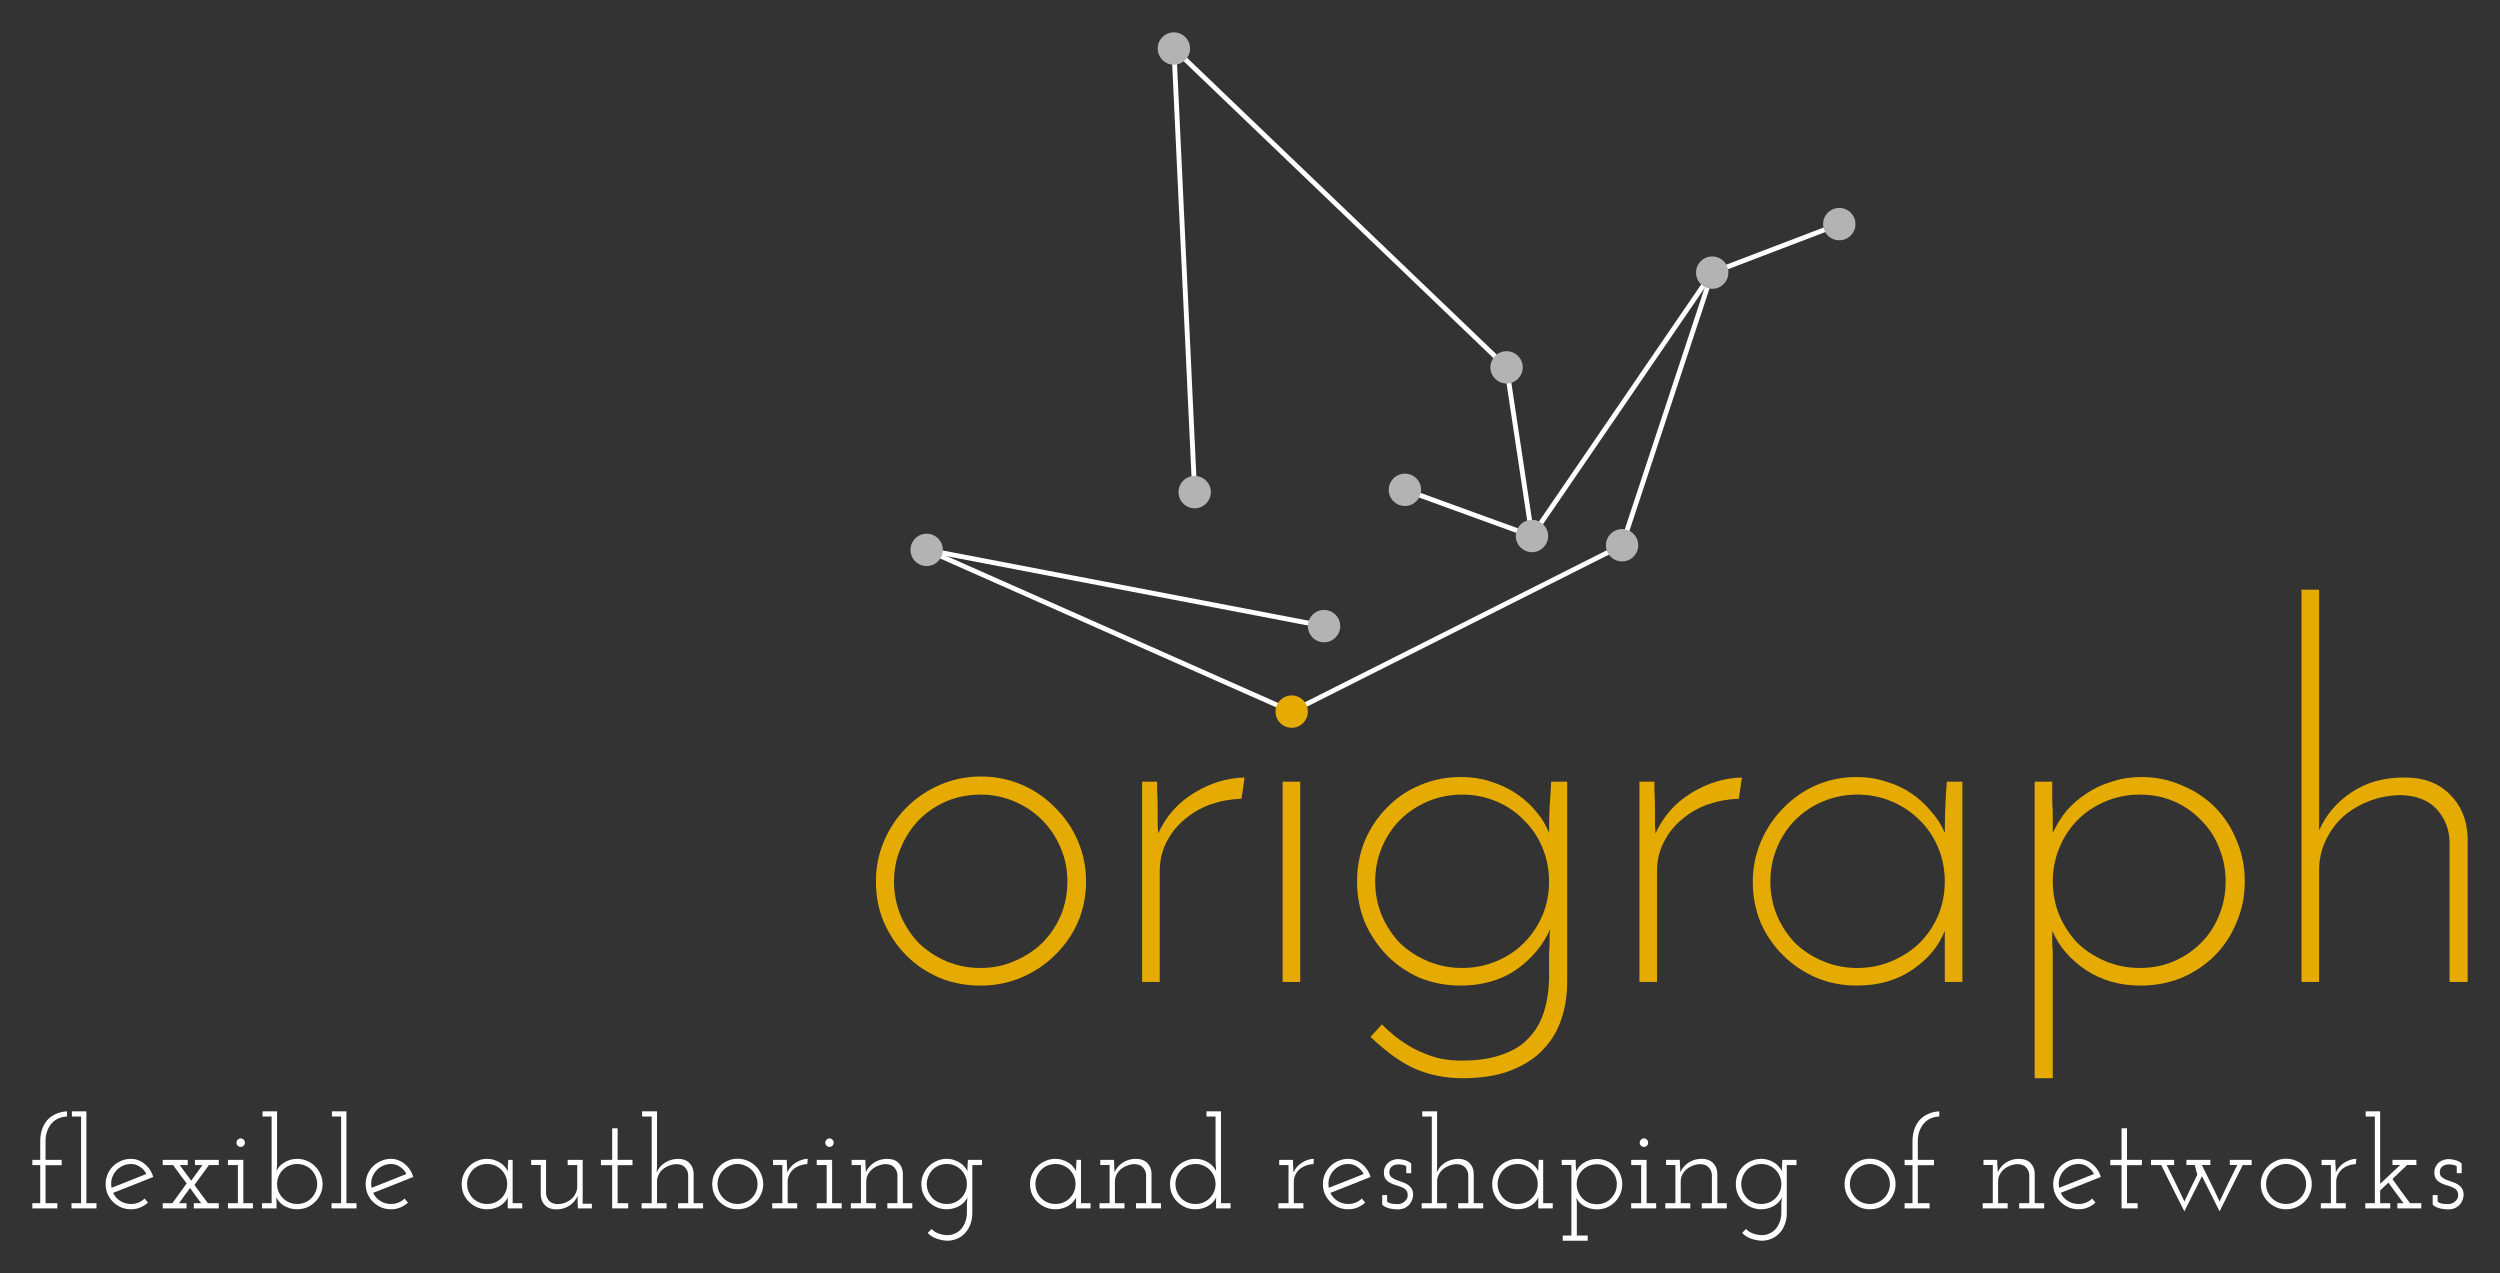 <?xml version="1.0" encoding="UTF-8" standalone="no"?>
<!-- Created with Inkscape (http://www.inkscape.org/) -->

<svg
   xmlns:dc="http://purl.org/dc/elements/1.1/"
   xmlns:cc="http://creativecommons.org/ns#"
   xmlns:rdf="http://www.w3.org/1999/02/22-rdf-syntax-ns#"
   xmlns:svg="http://www.w3.org/2000/svg"
   xmlns="http://www.w3.org/2000/svg"
   xmlns:sodipodi="http://sodipodi.sourceforge.net/DTD/sodipodi-0.dtd"
   xmlns:inkscape="http://www.inkscape.org/namespaces/inkscape"
   width="1545.794"
   height="787.161"
   viewBox="0 0 1545.794 787.161"
   version="1.1"
   id="svg8"
   inkscape:version="0.92.3 (2405546, 2018-03-11)"
   sodipodi:docname="teaser.svg">
  <rect x="0" y="0" width="1545.794" height="787.161" fill="#333333" stroke="none"/>
  <defs
     id="defs2" />
  <sodipodi:namedview
     id="base"
     pagecolor="#333333"
     bordercolor="#666666"
     borderopacity="1.0"
     inkscape:pageopacity="0"
     inkscape:pageshadow="2"
     inkscape:zoom="0.49497475"
     inkscape:cx="506.15576"
     inkscape:cy="314.20919"
     inkscape:document-units="px"
     inkscape:current-layer="layer1"
     showgrid="true"
     units="px"
     showborder="true"
     borderlayer="true"
     inkscape:pagecheckerboard="true"
     inkscape:snap-text-baseline="true"
     inkscape:window-width="1920"
     inkscape:window-height="1080"
     inkscape:window-x="1920"
     inkscape:window-y="0"
     inkscape:window-maximized="1"
     inkscape:snap-global="true"
     inkscape:snap-grids="true"
     inkscape:object-paths="true"
     inkscape:snap-object-midpoints="true"
     fit-margin-top="20"
     fit-margin-left="20"
     fit-margin-right="20"
     fit-margin-bottom="20">
    <inkscape:grid
       type="xygrid"
       id="grid815"
       spacingx="20"
       spacingy="20"
       originx="-274.206"
       originy="-60" />
  </sodipodi:namedview>
  <g
     inkscape:label="Layer 1"
     inkscape:groupmode="layer"
     id="layer1"
     transform="translate(-274.206,-275.358)">
    <path
       inkscape:connector-curvature="0"
       id="path990"
       style="font-style:normal;font-variant:normal;font-weight:300;font-stretch:normal;font-size:320px;line-height:1;font-family:'Josefin Sans';-inkscape-font-specification:'Josefin Sans weight=250';font-variant-ligatures:normal;font-variant-caps:normal;font-variant-numeric:normal;font-feature-settings:normal;text-align:center;letter-spacing:0px;word-spacing:0px;writing-mode:lr-tb;text-anchor:middle;fill:#e6ab02;fill-opacity:1;stroke:none"
       d="m 815.805,820.44 q 0,-13.44 5.12,-25.28 5.12,-11.84 13.76,-20.48 8.96,-8.96 20.8,-14.08 11.84,-5.12 25.28,-5.12 13.44,0 25.28,5.12 11.84,5.12 20.48,14.08 8.96,8.64 14.08,20.48 5.12,11.84 5.12,25.28 0,13.44 -5.12,25.28 -5.12,11.52 -14.08,20.16 -8.64,8.64 -20.48,13.76 -11.84,5.12 -25.6,5.12 -13.44,0 -25.28,-4.8 -11.84,-5.12 -20.48,-13.76 -8.64,-8.64 -13.76,-20.16 -5.12,-11.84 -5.12,-25.6 z m 11.2,0 q 0,11.2 4.16,21.12 4.16,9.6 11.2,16.96 7.36,7.04 16.96,11.2 9.92,4.16 21.12,4.16 11.2,0 20.8,-4.16 9.92,-4.16 17.28,-11.2 7.36,-7.36 11.52,-16.96 4.16,-9.92 4.16,-21.12 0,-11.2 -4.16,-20.8 -4.16,-9.92 -11.52,-17.28 -7.36,-7.36 -17.28,-11.52 -9.6,-4.16 -20.8,-4.16 -11.2,0 -21.12,4.16 -9.6,4.16 -16.96,11.52 -7.04,7.36 -11.2,17.28 -4.16,9.6 -4.16,20.8 z" />
    <path
       inkscape:connector-curvature="0"
       id="path992"
       style="font-style:normal;font-variant:normal;font-weight:300;font-stretch:normal;font-size:320px;line-height:1;font-family:'Josefin Sans';-inkscape-font-specification:'Josefin Sans weight=250';font-variant-ligatures:normal;font-variant-caps:normal;font-variant-numeric:normal;font-feature-settings:normal;text-align:center;letter-spacing:0px;word-spacing:0px;writing-mode:lr-tb;text-anchor:middle;fill:#e6ab02;fill-opacity:1;stroke:none"
       d="m 1041.845,769.24 q -9.92,0.32 -19.2,3.52 -8.96,3.2 -16,9.28 -7.04,5.76 -11.2,14.08 -4.16,8 -4.16,17.92 v 68.48 h -10.88 v -123.84 h 9.28 q 0,1.28 0,6.08 0.32,4.8 0.32,10.24 0,5.44 0,10.24 0.32,4.48 0.32,5.44 7.36,-16 22.08,-24.96 15.04,-9.28 31.36,-9.6 z" />
    <path
       style="font-style:normal;font-variant:normal;font-weight:300;font-stretch:normal;font-size:320px;line-height:1;font-family:'Josefin Sans';-inkscape-font-specification:'Josefin Sans weight=250';font-variant-ligatures:normal;font-variant-caps:normal;font-variant-numeric:normal;font-feature-settings:normal;text-align:center;letter-spacing:0px;word-spacing:0px;writing-mode:lr-tb;text-anchor:middle;fill:#e6ab02;fill-opacity:1;stroke:none"
       d="m 1078.16,882.52 h -10.88 v -123.84 h 10.88 z"
       id="path994"
       inkscape:connector-curvature="0" />
    <path
       inkscape:connector-curvature="0"
       id="path996"
       style="font-style:normal;font-variant:normal;font-weight:300;font-stretch:normal;font-size:320px;line-height:1;font-family:'Josefin Sans';-inkscape-font-specification:'Josefin Sans weight=250';font-variant-ligatures:normal;font-variant-caps:normal;font-variant-numeric:normal;font-feature-settings:normal;text-align:center;letter-spacing:0px;word-spacing:0px;writing-mode:lr-tb;text-anchor:middle;fill:#e6ab02;fill-opacity:1;stroke:none"
       d="m 1113.305,820.44 q 0,-13.44 4.8,-25.28 5.12,-11.84 13.76,-20.48 8.64,-8.96 20.16,-13.76 11.84,-5.12 25.28,-5.12 10.24,0 18.88,2.88 8.96,2.88 16,7.68 7.04,4.8 12.16,11.2 5.12,6.08 7.68,12.8 0,-8 0.32,-16 0.64,-8 0.96,-15.68 h 9.92 v 123.84 q 0,12.16 -3.52,22.72 -3.52,10.88 -11.2,18.88 -7.68,8.32 -20.16,13.12 -12.16,4.8 -30.08,4.8 -14.72,0 -28.16,-5.44 -13.12,-5.44 -28.48,-20.16 l 7.04,-7.68 q 7.04,7.04 13.44,11.2 6.72,4.48 12.8,6.72 6.08,2.56 11.52,3.52 5.76,0.96 11.52,0.96 15.04,0 25.28,-3.84 10.24,-3.52 16.32,-10.24 6.4,-6.72 9.28,-16 2.88,-8.96 3.2,-20.16 v -13.76 q 0,-0.64 0,-3.2 0.32,-2.56 0.32,-5.44 0,-2.88 0,-5.44 0.32,-2.56 0.32,-3.2 -6.4,14.72 -20.8,24.96 -14.4,9.92 -34.56,9.92 -13.44,0 -25.28,-4.8 -11.52,-5.12 -20.16,-13.76 -8.64,-8.96 -13.76,-20.48 -4.8,-11.84 -4.8,-25.28 z m 11.2,0 q 0,11.2 4.16,21.12 4.16,9.6 11.2,16.96 7.36,7.04 17.28,11.2 9.92,4.16 21.12,4.16 11.2,0 21.12,-4.16 9.92,-4.16 16.96,-11.2 7.36,-7.36 11.52,-16.96 4.16,-9.92 4.16,-21.12 0,-11.2 -4.16,-21.12 -4.16,-9.92 -11.52,-16.96 -7.04,-7.36 -16.96,-11.52 -9.92,-4.16 -21.12,-4.16 -11.2,0 -21.12,4.16 -9.92,4.16 -17.28,11.52 -7.04,7.04 -11.2,16.96 -4.16,9.92 -4.16,21.12 z" />
    <path
       inkscape:connector-curvature="0"
       id="path998"
       style="font-style:normal;font-variant:normal;font-weight:300;font-stretch:normal;font-size:320px;line-height:1;font-family:'Josefin Sans';-inkscape-font-specification:'Josefin Sans weight=250';font-variant-ligatures:normal;font-variant-caps:normal;font-variant-numeric:normal;font-feature-settings:normal;text-align:center;letter-spacing:0px;word-spacing:0px;writing-mode:lr-tb;text-anchor:middle;fill:#e6ab02;fill-opacity:1;stroke:none"
       d="m 1349.345,769.24 q -9.92,0.32 -19.2,3.52 -8.96,3.2 -16,9.28 -7.04,5.76 -11.2,14.08 -4.16,8 -4.16,17.92 v 68.48 h -10.88 v -123.84 h 9.28 q 0,1.28 0,6.08 0.32,4.8 0.32,10.24 0,5.44 0,10.24 0.32,4.48 0.32,5.44 7.36,-16 22.08,-24.96 15.04,-9.28 31.36,-9.6 z" />
    <path
       inkscape:connector-curvature="0"
       id="path1000"
       style="font-style:normal;font-variant:normal;font-weight:300;font-stretch:normal;font-size:320px;line-height:1;font-family:'Josefin Sans';-inkscape-font-specification:'Josefin Sans weight=250';font-variant-ligatures:normal;font-variant-caps:normal;font-variant-numeric:normal;font-feature-settings:normal;text-align:center;letter-spacing:0px;word-spacing:0px;writing-mode:lr-tb;text-anchor:middle;fill:#e6ab02;fill-opacity:1;stroke:none"
       d="m 1357.985,820.76 q 0,-13.44 5.12,-25.28 5.12,-11.84 13.76,-20.48 8.64,-8.96 20.16,-14.08 11.84,-5.12 25.28,-5.12 9.6,0 18.24,2.88 8.64,2.56 15.68,7.36 7.04,4.8 12.16,11.2 5.44,6.08 8.32,13.12 0,-8 0.32,-16 0.32,-8 0.96,-15.68 h 9.6 v 123.84 h -10.88 v -31.68 q -5.44,14.08 -19.84,24 -14.4,9.92 -34.56,9.92 -13.76,0 -25.6,-5.12 -11.52,-5.12 -20.16,-13.76 -8.64,-8.64 -13.76,-20.16 -4.8,-11.84 -4.8,-24.96 z m 10.88,-0.32 q 0,11.2 4.16,21.12 4.16,9.6 11.2,16.96 7.36,7.04 17.28,11.2 9.92,4.16 21.12,4.16 11.2,0 21.12,-4.16 9.92,-4.16 17.28,-11.2 7.36,-7.36 11.52,-16.96 4.16,-9.92 4.16,-21.12 0,-11.2 -4.16,-21.12 -4.16,-9.92 -11.52,-16.96 -7.36,-7.36 -17.28,-11.52 -9.92,-4.16 -21.12,-4.16 -11.2,0 -21.12,4.16 -9.92,4.16 -17.28,11.52 -7.04,7.04 -11.2,16.96 -4.16,9.92 -4.16,21.12 z" />
    <path
       inkscape:connector-curvature="0"
       id="path1002"
       style="font-style:normal;font-variant:normal;font-weight:300;font-stretch:normal;font-size:320px;line-height:1;font-family:'Josefin Sans';-inkscape-font-specification:'Josefin Sans weight=250';font-variant-ligatures:normal;font-variant-caps:normal;font-variant-numeric:normal;font-feature-settings:normal;text-align:center;letter-spacing:0px;word-spacing:0px;writing-mode:lr-tb;text-anchor:middle;fill:#e6ab02;fill-opacity:1;stroke:none"
       d="m 1650.36,820.44 q 0,-11.2 -4.16,-21.12 -3.84,-9.92 -11.2,-16.96 -7.04,-7.36 -16.64,-11.52 -9.6,-4.16 -21.12,-4.16 -11.2,0 -21.12,4.16 -9.92,4.16 -17.28,11.52 -7.04,7.04 -11.2,16.96 -4.16,9.92 -4.16,21.12 0,11.2 4.16,21.12 4.16,9.6 11.2,16.96 7.36,7.04 17.28,11.2 9.92,4.16 21.12,4.16 11.52,0 21.12,-4.16 9.6,-4.16 16.64,-11.2 7.36,-7.36 11.2,-16.96 4.16,-9.92 4.16,-21.12 z m 11.84,0 q 0,13.44 -5.12,25.28 -4.8,11.84 -13.44,20.48 -8.64,8.64 -20.48,13.76 -11.84,4.8 -25.6,4.8 -18.88,0 -33.6,-9.6 -14.72,-9.92 -20.8,-24.32 0,4.16 0,8.32 0.32,3.84 0.32,8 v 74.88 h -11.2 v -183.36 h 10.88 q 0,0.64 0,4.16 0,3.52 0,8.32 0.32,4.8 0.32,10.24 0,5.12 0,8.96 3.2,-7.04 8.32,-13.44 5.44,-6.4 12.48,-10.88 7.04,-4.8 15.68,-7.36 8.64,-2.88 18.24,-2.88 13.44,0 24.96,5.12 11.84,4.8 20.48,13.44 8.64,8.64 13.44,20.48 5.12,11.84 5.12,25.6 z" />
    <path
       inkscape:connector-curvature="0"
       id="path1004"
       style="font-style:normal;font-variant:normal;font-weight:300;font-stretch:normal;font-size:320px;line-height:1;font-family:'Josefin Sans';-inkscape-font-specification:'Josefin Sans weight=250';font-variant-ligatures:normal;font-variant-caps:normal;font-variant-numeric:normal;font-feature-settings:normal;text-align:center;letter-spacing:0px;word-spacing:0px;writing-mode:lr-tb;text-anchor:middle;fill:#e6ab02;fill-opacity:1;stroke:none"
       d="m 1697.28,639.96 h 10.88 v 148.8 q 6.4,-14.4 19.84,-23.36 13.76,-9.28 32.32,-9.28 17.92,-0.32 28.48,10.24 10.56,10.24 11.2,26.56 v 89.6 h -11.2 v -87.68 q -0.64,-11.2 -8,-19.2 -7.36,-8 -21.44,-8.64 -10.56,0 -19.84,3.52 -9.28,3.52 -16.32,9.6 -6.72,6.08 -10.88,14.72 -4.16,8.64 -4.16,18.56 v 69.12 h -10.88 z" />
    <path
       style="fill:none;stroke:#ffffff;stroke-width:3;stroke-linecap:butt;stroke-linejoin:miter;stroke-miterlimit:4;stroke-dasharray:none;stroke-opacity:1"
       d="m 847.177,615.358 225.714,100"
       id="path1025"
       inkscape:connector-curvature="0" />
    <g
       id="g1055"
       transform="translate(312.067,160)">
      <path
         id="path1037"
         d="M 909.395,446.787 830.824,418.216"
         style="fill:none;stroke:#ffffff;stroke-width:3;stroke-linecap:butt;stroke-linejoin:miter;stroke-miterlimit:4;stroke-dasharray:none;stroke-opacity:1"
         inkscape:connector-curvature="0" />
      <circle
         r="10"
         cy="418.216"
         cx="830.824"
         id="circle974"
         style="fill:#b3b3b3;fill-opacity:1;stroke:none;stroke-width:2;stroke-miterlimit:4;stroke-dasharray:2, 2;stroke-dashoffset:0;stroke-opacity:1" />
    </g>
    <g
       id="g1041"
       transform="translate(312.067,160)">
      <path
         id="path1033"
         d="M 700.824,419.644 687.967,145.358"
         style="fill:none;stroke:#ffffff;stroke-width:3;stroke-linecap:butt;stroke-linejoin:miter;stroke-miterlimit:4;stroke-dasharray:none;stroke-opacity:1"
         inkscape:connector-curvature="0" />
      <circle
         style="fill:#b3b3b3;fill-opacity:1;stroke:none;stroke-width:2;stroke-miterlimit:4;stroke-dasharray:2, 2;stroke-dashoffset:0;stroke-opacity:1"
         id="circle976"
         cx="700.824"
         cy="419.644"
         r="10" />
    </g>
    <g
       id="g1045"
       transform="translate(312.067,160)">
      <path
         id="path1031"
         d="M 687.967,145.358 893.681,342.501"
         style="fill:none;stroke:#ffffff;stroke-width:3;stroke-linecap:butt;stroke-linejoin:miter;stroke-miterlimit:4;stroke-dasharray:none;stroke-opacity:1"
         inkscape:connector-curvature="0" />
      <circle
         r="10"
         cy="145.358"
         cx="687.967"
         id="circle978"
         style="fill:#b3b3b3;fill-opacity:1;stroke:none;stroke-width:2;stroke-miterlimit:4;stroke-dasharray:2, 2;stroke-dashoffset:0;stroke-opacity:1" />
    </g>
    <g
       id="g1049"
       transform="translate(312.067,160)">
      <path
         id="path1029"
         d="m 893.681,342.501 15.714,104.286"
         style="fill:none;stroke:#ffffff;stroke-width:3;stroke-linecap:butt;stroke-linejoin:miter;stroke-miterlimit:4;stroke-dasharray:none;stroke-opacity:1"
         inkscape:connector-curvature="0" />
      <circle
         style="fill:#b3b3b3;fill-opacity:1;stroke:none;stroke-width:2;stroke-miterlimit:4;stroke-dasharray:2, 2;stroke-dashoffset:0;stroke-opacity:1"
         id="circle980"
         cx="893.681"
         cy="342.501"
         r="10" />
    </g>
    <g
       id="g1067"
       transform="translate(312.067,160)">
      <path
         id="path1021"
         d="m 1099.395,253.93 -78.571,30"
         style="fill:none;stroke:#ffffff;stroke-width:3;stroke-linecap:butt;stroke-linejoin:miter;stroke-miterlimit:4;stroke-dasharray:none;stroke-opacity:1"
         inkscape:connector-curvature="0" />
      <circle
         style="fill:#b3b3b3;fill-opacity:1;stroke:none;stroke-width:2;stroke-miterlimit:4;stroke-dasharray:2, 2;stroke-dashoffset:0;stroke-opacity:1"
         id="circle984"
         cx="1099.395"
         cy="253.93"
         r="10" />
    </g>
    <g
       id="g1075"
       transform="translate(312.067,160)">
      <path
         id="path1027"
         d="M 780.824,502.501 535.109,455.358"
         style="fill:none;stroke:#ffffff;stroke-width:3;stroke-linecap:butt;stroke-linejoin:miter;stroke-miterlimit:4;stroke-dasharray:none;stroke-opacity:1"
         inkscape:connector-curvature="0" />
      <circle
         r="10"
         cy="502.501"
         cx="780.824"
         id="circle986"
         style="fill:#b3b3b3;fill-opacity:1;stroke:none;stroke-width:2;stroke-miterlimit:4;stroke-dasharray:2, 2;stroke-dashoffset:0;stroke-opacity:1" />
    </g>
    <circle
       r="10"
       cy="615.358"
       cx="847.177"
       id="circle988"
       style="fill:#b3b3b3;fill-opacity:1;stroke:none;stroke-width:2;stroke-miterlimit:4;stroke-dasharray:2, 2;stroke-dashoffset:0;stroke-opacity:1" />
    <path
       inkscape:connector-curvature="0"
       id="path899"
       style="font-style:normal;font-variant:normal;font-weight:normal;font-stretch:normal;font-size:80px;line-height:0px;font-family:'Josefin Slab';-inkscape-font-specification:'Josefin Slab';font-variant-ligatures:normal;font-variant-caps:normal;font-variant-numeric:normal;font-feature-settings:normal;text-align:end;letter-spacing:0px;word-spacing:0px;writing-mode:lr-tb;text-anchor:end;fill:#ffffff;fill-opacity:1;stroke:none"
       d="m 294.206,1019.32 h 4.88 v -23.52 h -4.88 v -3.28 h 4.88 v -11.44 q 0,-4.4 1.28,-7.84 1.28,-3.44 3.52,-5.76 2.24,-2.32 5.28,-3.52 3.04,-1.28 6.48,-1.44 v 3.2 q -2.72,0.08 -5.2,1.12 -2.4,1.04 -4.24,3.04 -1.76,2 -2.8,4.8 -1.04,2.8 -1.04,6.32 v 11.52 h 10 v 3.28 h -10 v 23.52 h 7.28 v 3.2 h -15.44 z" />
    <path
       inkscape:connector-curvature="0"
       id="path901"
       style="font-style:normal;font-variant:normal;font-weight:normal;font-stretch:normal;font-size:80px;line-height:0px;font-family:'Josefin Slab';-inkscape-font-specification:'Josefin Slab';font-variant-ligatures:normal;font-variant-caps:normal;font-variant-numeric:normal;font-feature-settings:normal;text-align:end;letter-spacing:0px;word-spacing:0px;writing-mode:lr-tb;text-anchor:end;fill:#ffffff;fill-opacity:1;stroke:none"
       d="m 318.425,1019.32 h 5.92 v -53.6 h -5.68 v -3.2 h 8.96 v 56.8 h 6.24 v 3.2 h -15.44 z" />
    <path
       inkscape:connector-curvature="0"
       id="path903"
       style="font-style:normal;font-variant:normal;font-weight:normal;font-stretch:normal;font-size:80px;line-height:0px;font-family:'Josefin Slab';-inkscape-font-specification:'Josefin Slab';font-variant-ligatures:normal;font-variant-caps:normal;font-variant-numeric:normal;font-feature-settings:normal;text-align:end;letter-spacing:0px;word-spacing:0px;writing-mode:lr-tb;text-anchor:end;fill:#ffffff;fill-opacity:1;stroke:none"
       d="m 355.199,995.08 q -2.96,0 -5.44,1.28 -2.4,1.2 -4.08,3.28 -1.68,2 -2.4,4.72 -0.64,2.64 -0.08,5.44 5.36,-2.16 10.72,-4.24 5.36,-2.16 10.8,-4.32 -1.36,-2.72 -3.92,-4.4 -2.56,-1.76 -5.6,-1.76 z m 13.76,8 q -6.24,2.48 -12.4,4.96 -6.16,2.4 -12.4,4.88 1.36,3.04 4.32,4.96 2.96,1.92 6.72,1.92 2.48,0 4.64,-0.88 2.16,-0.88 3.76,-2.48 0.56,0.64 1.04,1.28 0.48,0.56 1.04,1.2 -2.08,1.92 -4.72,3.04 -2.64,1.12 -5.76,1.12 -3.28,0 -6.16,-1.2 -2.8,-1.28 -4.96,-3.36 -2.08,-2.08 -3.36,-4.88 -1.2,-2.88 -1.2,-6.16 0,-3.2 1.2,-6.08 1.28,-2.88 3.36,-4.96 2.16,-2.08 4.96,-3.28 2.88,-1.28 6.16,-1.28 2.4,0 4.56,0.88 2.16,0.8 3.92,2.32 1.84,1.44 3.2,3.52 1.36,2 2.08,4.48 z" />
    <path
       inkscape:connector-curvature="0"
       id="path905"
       style="font-style:normal;font-variant:normal;font-weight:normal;font-stretch:normal;font-size:80px;line-height:0px;font-family:'Josefin Slab';-inkscape-font-specification:'Josefin Slab';font-variant-ligatures:normal;font-variant-caps:normal;font-variant-numeric:normal;font-feature-settings:normal;text-align:end;letter-spacing:0px;word-spacing:0px;writing-mode:lr-tb;text-anchor:end;fill:#ffffff;fill-opacity:1;stroke:none"
       d="m 374.831,992.52 h 15.44 v 3.2 h -4.96 l 7.12,9.68 6.96,-9.68 h -4.64 v -3.2 h 14.72 v 3.2 h -6.08 l -8.96,12.32 q 2.08,2.88 4.16,5.68 2.08,2.8 4.16,5.6 h 6.72 v 3.2 h -15.44 v -3.2 h 4.56 q -1.76,-2.4 -3.52,-4.72 -1.68,-2.4 -3.36,-4.72 -1.76,2.32 -3.44,4.72 -1.68,2.4 -3.36,4.72 h 4.64 v 3.2 h -14.72 v -3.2 h 5.92 l 8.88,-12.24 q -2.08,-2.8 -4.24,-5.6 -2.08,-2.88 -4.16,-5.76 h -6.4 z" />
    <path
       inkscape:connector-curvature="0"
       id="path907"
       style="font-style:normal;font-variant:normal;font-weight:normal;font-stretch:normal;font-size:80px;line-height:0px;font-family:'Josefin Slab';-inkscape-font-specification:'Josefin Slab';font-variant-ligatures:normal;font-variant-caps:normal;font-variant-numeric:normal;font-feature-settings:normal;text-align:end;letter-spacing:0px;word-spacing:0px;writing-mode:lr-tb;text-anchor:end;fill:#ffffff;fill-opacity:1;stroke:none"
       d="m 415.144,1019.32 h 6.16 v -23.6 h -6.16 v -3.2 h 9.52 v 26.8 h 5.92 v 3.2 h -15.44 z m 5.28,-37.44 q 0,-1.12 0.8,-1.84 0.8,-0.8 1.84,-0.8 0.96,0 1.76,0.8 0.8,0.72 0.8,1.84 0,1.12 -0.8,1.92 -0.8,0.72 -1.76,0.72 -1.04,0 -1.84,-0.72 -0.8,-0.8 -0.8,-1.92 z" />
    <path
       inkscape:connector-curvature="0"
       id="path909"
       style="font-style:normal;font-variant:normal;font-weight:normal;font-stretch:normal;font-size:80px;line-height:0px;font-family:'Josefin Slab';-inkscape-font-specification:'Josefin Slab';font-variant-ligatures:normal;font-variant-caps:normal;font-variant-numeric:normal;font-feature-settings:normal;text-align:end;letter-spacing:0px;word-spacing:0px;writing-mode:lr-tb;text-anchor:end;fill:#ffffff;fill-opacity:1;stroke:none"
       d="m 436.238,1019.32 h 5.92 v -53.6 h -5.6 v -3.2 h 8.96 v 33.04 q -0.08,0.96 -0.16,2 -0.08,0.96 -0.16,1.92 0.56,-1.44 1.68,-2.8 1.2,-1.36 2.88,-2.4 1.68,-1.12 3.76,-1.76 2.08,-0.64 4.4,-0.64 3.28,0 6.16,1.28 2.88,1.2 4.96,3.36 2.16,2.08 3.36,4.96 1.28,2.8 1.28,6 0,3.28 -1.28,6.16 -1.2,2.8 -3.36,4.88 -2.08,2.08 -4.96,3.36 -2.88,1.2 -6.16,1.2 -2.4,0 -4.56,-0.64 -2.08,-0.64 -3.76,-1.68 -1.6,-1.04 -2.8,-2.4 -1.12,-1.36 -1.68,-2.72 0,0.88 0,1.84 0.08,0.88 0.08,1.84 v 3.2 h -8.96 z m 34.08,-11.84 q 0,-2.56 -0.96,-4.8 -0.96,-2.32 -2.64,-4 -1.6,-1.68 -3.92,-2.64 -2.24,-0.96 -4.88,-0.96 -2.64,0 -4.88,0.96 -2.24,0.96 -3.92,2.64 -1.68,1.68 -2.64,4 -0.96,2.24 -0.96,4.8 0,2.56 0.96,4.8 0.96,2.24 2.64,3.92 1.68,1.68 3.92,2.64 2.24,0.96 4.88,0.96 2.64,0 4.88,-0.96 2.32,-0.96 3.92,-2.64 1.68,-1.68 2.64,-3.92 0.96,-2.24 0.96,-4.8 z" />
    <path
       inkscape:connector-curvature="0"
       id="path911"
       style="font-style:normal;font-variant:normal;font-weight:normal;font-stretch:normal;font-size:80px;line-height:0px;font-family:'Josefin Slab';-inkscape-font-specification:'Josefin Slab';font-variant-ligatures:normal;font-variant-caps:normal;font-variant-numeric:normal;font-feature-settings:normal;text-align:end;letter-spacing:0px;word-spacing:0px;writing-mode:lr-tb;text-anchor:end;fill:#ffffff;fill-opacity:1;stroke:none"
       d="m 479.206,1019.32 h 5.92 v -53.6 h -5.68 v -3.2 h 8.96 v 56.8 h 6.24 v 3.2 h -15.44 z" />
    <path
       inkscape:connector-curvature="0"
       id="path913"
       style="font-style:normal;font-variant:normal;font-weight:normal;font-stretch:normal;font-size:80px;line-height:0px;font-family:'Josefin Slab';-inkscape-font-specification:'Josefin Slab';font-variant-ligatures:normal;font-variant-caps:normal;font-variant-numeric:normal;font-feature-settings:normal;text-align:end;letter-spacing:0px;word-spacing:0px;writing-mode:lr-tb;text-anchor:end;fill:#ffffff;fill-opacity:1;stroke:none"
       d="m 515.98,995.08 q -2.96,0 -5.44,1.28 -2.4,1.2 -4.08,3.28 -1.68,2 -2.4,4.72 -0.64,2.64 -0.08,5.44 5.36,-2.16 10.72,-4.24 5.36,-2.16 10.8,-4.32 -1.36,-2.72 -3.92,-4.4 -2.56,-1.76 -5.6,-1.76 z m 13.76,8 q -6.24,2.48 -12.4,4.96 -6.16,2.4 -12.4,4.88 1.36,3.04 4.32,4.96 2.96,1.92 6.72,1.92 2.48,0 4.64,-0.88 2.16,-0.88 3.76,-2.48 0.56,0.64 1.04,1.28 0.48,0.56 1.04,1.2 -2.08,1.92 -4.72,3.04 -2.64,1.12 -5.76,1.12 -3.28,0 -6.16,-1.2 -2.8,-1.28 -4.96,-3.36 -2.08,-2.08 -3.36,-4.88 -1.2,-2.88 -1.2,-6.16 0,-3.2 1.2,-6.08 1.28,-2.88 3.36,-4.96 2.16,-2.08 4.96,-3.28 2.88,-1.28 6.16,-1.28 2.4,0 4.56,0.88 2.16,0.8 3.92,2.32 1.84,1.44 3.2,3.52 1.36,2 2.08,4.48 z" />
    <path
       inkscape:connector-curvature="0"
       id="path915"
       style="font-style:normal;font-variant:normal;font-weight:normal;font-stretch:normal;font-size:80px;line-height:0px;font-family:'Josefin Slab';-inkscape-font-specification:'Josefin Slab';font-variant-ligatures:normal;font-variant-caps:normal;font-variant-numeric:normal;font-feature-settings:normal;text-align:end;letter-spacing:0px;word-spacing:0px;writing-mode:lr-tb;text-anchor:end;fill:#ffffff;fill-opacity:1;stroke:none"
       d="m 559.675,1007.48 q 0,-3.2 1.2,-6 1.28,-2.88 3.36,-4.96 2.16,-2.16 5.04,-3.36 2.88,-1.28 6.16,-1.28 2.32,0 4.4,0.72 2.08,0.64 3.76,1.76 1.68,1.04 2.8,2.48 1.2,1.36 1.76,2.72 0,-1.76 0.08,-3.52 0.16,-1.76 0.24,-3.52 h 2.72 v 26.8 h 5.92 v 3.2 h -8.96 v -3.2 q 0,-0.96 0,-1.84 0.08,-0.96 0.08,-1.84 -0.56,1.36 -1.76,2.72 -1.12,1.36 -2.8,2.4 -1.6,1.04 -3.76,1.68 -2.08,0.64 -4.48,0.64 -3.28,0 -6.16,-1.2 -2.88,-1.28 -5.04,-3.36 -2.08,-2.08 -3.36,-4.88 -1.2,-2.88 -1.2,-6.16 z m 3.36,0 q 0,2.56 0.96,4.8 0.96,2.24 2.56,3.92 1.68,1.68 3.92,2.64 2.32,0.96 4.96,0.96 2.64,0 4.88,-0.96 2.24,-0.96 3.92,-2.64 1.68,-1.68 2.64,-3.92 0.96,-2.24 0.96,-4.8 0,-2.56 -0.96,-4.8 -0.96,-2.32 -2.64,-4 -1.68,-1.68 -3.92,-2.64 -2.24,-0.96 -4.88,-0.96 -2.64,0 -4.96,0.96 -2.24,0.96 -3.92,2.64 -1.6,1.68 -2.56,4 -0.96,2.24 -0.96,4.8 z" />
    <path
       inkscape:connector-curvature="0"
       id="path917"
       style="font-style:normal;font-variant:normal;font-weight:normal;font-stretch:normal;font-size:80px;line-height:0px;font-family:'Josefin Slab';-inkscape-font-specification:'Josefin Slab';font-variant-ligatures:normal;font-variant-caps:normal;font-variant-numeric:normal;font-feature-settings:normal;text-align:end;letter-spacing:0px;word-spacing:0px;writing-mode:lr-tb;text-anchor:end;fill:#ffffff;fill-opacity:1;stroke:none"
       d="m 602.644,992.52 h 9.2 v 20.8 q 0.16,2.56 1.84,4.48 1.76,1.92 5.12,2.08 2.48,0 4.72,-0.8 2.24,-0.88 3.92,-2.32 1.68,-1.44 2.64,-3.44 1.04,-2 1.04,-4.4 v -13.2 h -5.92 v -3.2 h 9.28 v 27.12 h 5.68 v 2.88 h -8.64 l -0.16,-4.16 v -3.6 q -1.6,3.84 -5.2,6.16 -3.52,2.24 -7.92,2.24 -4.4,0 -6.96,-2.48 -2.56,-2.48 -2.72,-6.48 v -18.48 h -5.92 z" />
    <path
       inkscape:connector-curvature="0"
       id="path919"
       style="font-style:normal;font-variant:normal;font-weight:normal;font-stretch:normal;font-size:80px;line-height:0px;font-family:'Josefin Slab';-inkscape-font-specification:'Josefin Slab';font-variant-ligatures:normal;font-variant-caps:normal;font-variant-numeric:normal;font-feature-settings:normal;text-align:end;letter-spacing:0px;word-spacing:0px;writing-mode:lr-tb;text-anchor:end;fill:#ffffff;fill-opacity:1;stroke:none"
       d="m 652.729,973 h 3.36 v 19.52 h 9.2 v 3.28 h -9.2 v 23.52 h 6.56 v 3.2 h -9.92 v -26.72 h -6.96 v -3.28 h 6.96 z" />
    <path
       inkscape:connector-curvature="0"
       id="path921"
       style="font-style:normal;font-variant:normal;font-weight:normal;font-stretch:normal;font-size:80px;line-height:0px;font-family:'Josefin Slab';-inkscape-font-specification:'Josefin Slab';font-variant-ligatures:normal;font-variant-caps:normal;font-variant-numeric:normal;font-feature-settings:normal;text-align:end;letter-spacing:0px;word-spacing:0px;writing-mode:lr-tb;text-anchor:end;fill:#ffffff;fill-opacity:1;stroke:none"
       d="m 693.485,1019.32 h 6.24 v -17.6 q -0.16,-2.56 -1.92,-4.48 -1.68,-1.92 -5.04,-2.08 -2.4,0 -4.64,0.88 -2.24,0.8 -4,2.24 -1.68,1.44 -2.72,3.44 -0.96,2 -0.96,4.4 v 13.2 h 5.92 v 3.2 h -15.44 v -3.2 h 6.24 v -53.6 h -5.92 v -3.2 h 9.2 v 34.16 l -0.24,3.6 q 1.68,-3.84 5.12,-6 3.52,-2.24 8.08,-2.4 4.4,0 6.96,2.48 2.56,2.48 2.72,6.48 v 18.48 h 5.84 v 3.2 h -15.44 z" />
    <path
       inkscape:connector-curvature="0"
       id="path923"
       style="font-style:normal;font-variant:normal;font-weight:normal;font-stretch:normal;font-size:80px;line-height:0px;font-family:'Josefin Slab';-inkscape-font-specification:'Josefin Slab';font-variant-ligatures:normal;font-variant-caps:normal;font-variant-numeric:normal;font-feature-settings:normal;text-align:end;letter-spacing:0px;word-spacing:0px;writing-mode:lr-tb;text-anchor:end;fill:#ffffff;fill-opacity:1;stroke:none"
       d="m 714.599,1007.48 q 0,-3.2 1.2,-6.08 1.28,-2.88 3.36,-4.96 2.16,-2.16 4.96,-3.36 2.88,-1.28 6.16,-1.28 3.28,0 6.16,1.28 2.88,1.2 5.04,3.36 2.16,2.08 3.36,4.96 1.28,2.88 1.28,6.08 0,3.28 -1.28,6.16 -1.2,2.8 -3.36,4.88 -2.16,2.08 -5.04,3.36 -2.88,1.2 -6.16,1.2 -3.28,0 -6.16,-1.2 -2.8,-1.28 -4.96,-3.36 -2.08,-2.08 -3.36,-4.88 -1.2,-2.88 -1.2,-6.16 z m 3.28,0 q 0,2.56 0.96,4.8 0.96,2.24 2.64,3.92 1.68,1.68 3.92,2.64 2.24,0.96 4.8,0.96 2.56,0 4.8,-0.96 2.32,-0.96 4,-2.64 1.68,-1.68 2.64,-3.92 0.96,-2.24 0.96,-4.8 0,-2.56 -0.96,-4.8 -0.96,-2.24 -2.64,-3.92 -1.68,-1.68 -4,-2.64 -2.24,-1.04 -4.8,-1.04 -2.56,0 -4.8,1.04 -2.24,0.96 -3.92,2.64 -1.68,1.68 -2.64,3.92 -0.96,2.24 -0.96,4.8 z" />
    <path
       inkscape:connector-curvature="0"
       id="path925"
       style="font-style:normal;font-variant:normal;font-weight:normal;font-stretch:normal;font-size:80px;line-height:0px;font-family:'Josefin Slab';-inkscape-font-specification:'Josefin Slab';font-variant-ligatures:normal;font-variant-caps:normal;font-variant-numeric:normal;font-feature-settings:normal;text-align:end;letter-spacing:0px;word-spacing:0px;writing-mode:lr-tb;text-anchor:end;fill:#ffffff;fill-opacity:1;stroke:none"
       d="m 751.706,1019.32 h 6.24 v -23.6 h -5.76 v -3.2 h 8.48 l 0.08,2.8 q 0.08,1.36 0.16,2.48 0.08,1.12 0.08,2.48 1.84,-3.92 5.36,-6.08 3.6,-2.24 7.28,-2.32 l -0.24,3.28 q -2.56,0.08 -4.8,0.96 -2.16,0.8 -3.84,2.24 -1.6,1.44 -2.56,3.44 -0.96,2 -0.96,4.32 v 13.2 h 5.92 v 3.2 h -15.44 z" />
    <path
       inkscape:connector-curvature="0"
       id="path927"
       style="font-style:normal;font-variant:normal;font-weight:normal;font-stretch:normal;font-size:80px;line-height:0px;font-family:'Josefin Slab';-inkscape-font-specification:'Josefin Slab';font-variant-ligatures:normal;font-variant-caps:normal;font-variant-numeric:normal;font-feature-settings:normal;text-align:end;letter-spacing:0px;word-spacing:0px;writing-mode:lr-tb;text-anchor:end;fill:#ffffff;fill-opacity:1;stroke:none"
       d="m 779.206,1019.32 h 6.16 v -23.6 h -6.16 v -3.2 h 9.52 v 26.8 h 5.92 v 3.2 h -15.44 z m 5.28,-37.44 q 0,-1.12 0.8,-1.84 0.8,-0.8 1.84,-0.8 0.96,0 1.76,0.8 0.8,0.72 0.8,1.84 0,1.12 -0.8,1.92 -0.8,0.72 -1.76,0.72 -1.04,0 -1.84,-0.72 -0.8,-0.8 -0.8,-1.92 z" />
    <path
       inkscape:connector-curvature="0"
       id="path929"
       style="font-style:normal;font-variant:normal;font-weight:normal;font-stretch:normal;font-size:80px;line-height:0px;font-family:'Josefin Slab';-inkscape-font-specification:'Josefin Slab';font-variant-ligatures:normal;font-variant-caps:normal;font-variant-numeric:normal;font-feature-settings:normal;text-align:end;letter-spacing:0px;word-spacing:0px;writing-mode:lr-tb;text-anchor:end;fill:#ffffff;fill-opacity:1;stroke:none"
       d="m 822.86,1019.32 h 6.24 v -17.6 q -0.16,-2.56 -1.92,-4.48 -1.68,-1.92 -5.04,-2.08 -2.4,0 -4.64,0.88 -2.24,0.8 -4,2.24 -1.68,1.44 -2.72,3.44 -0.96,2 -0.96,4.4 v 13.2 h 5.92 v 3.2 H 800.3 v -3.2 h 6.24 v -23.6 h -5.76 v -3.2 h 8.48 l 0.08,2.8 q 0.08,1.36 0.16,2.48 0.08,1.12 0.08,2.48 1.6,-3.76 5.12,-6.08 3.6,-2.32 8.08,-2.32 4.4,0 6.96,2.48 2.56,2.48 2.72,6.48 v 18.48 h 5.84 v 3.2 h -15.44 z" />
    <path
       inkscape:connector-curvature="0"
       id="path931"
       style="font-style:normal;font-variant:normal;font-weight:normal;font-stretch:normal;font-size:80px;line-height:0px;font-family:'Josefin Slab';-inkscape-font-specification:'Josefin Slab';font-variant-ligatures:normal;font-variant-caps:normal;font-variant-numeric:normal;font-feature-settings:normal;text-align:end;letter-spacing:0px;word-spacing:0px;writing-mode:lr-tb;text-anchor:end;fill:#ffffff;fill-opacity:1;stroke:none"
       d="m 872.694,992.52 h 8.72 v 3.2 h -6 v 29.6 q 0,3.92 -1.2,7.04 -1.2,3.2 -3.28,5.44 -2.08,2.24 -4.88,3.44 -2.72,1.2 -5.92,1.28 -3.36,-0.08 -6.8,-1.28 -3.36,-1.2 -5.52,-3.52 l 2.4,-2.48 q 1.76,1.92 4.48,2.88 2.72,0.96 5.36,0.96 2.48,0 4.64,-1.04 2.24,-0.96 3.84,-2.8 1.6,-1.84 2.56,-4.48 0.96,-2.56 0.96,-5.68 v -5.76 q 0.08,-0.88 0.16,-1.76 0.08,-0.96 0.16,-1.84 -0.64,1.44 -1.84,2.8 -1.12,1.28 -2.8,2.32 -1.6,0.96 -3.68,1.6 -2.08,0.64 -4.4,0.64 -3.28,0 -6.16,-1.2 -2.88,-1.28 -5.04,-3.36 -2.08,-2.08 -3.36,-4.88 -1.2,-2.88 -1.2,-6.16 0,-3.2 1.2,-6 1.28,-2.88 3.36,-4.96 2.16,-2.16 5.04,-3.36 2.88,-1.28 6.16,-1.28 2.32,0 4.4,0.72 2.08,0.64 3.76,1.76 1.68,1.04 2.8,2.48 1.2,1.36 1.76,2.72 0,-1.76 0.08,-3.52 0.16,-1.76 0.24,-3.52 z m -25.44,14.96 q 0,2.56 0.96,4.8 0.96,2.24 2.56,3.92 1.68,1.68 3.92,2.64 2.32,0.96 4.96,0.96 2.64,0 4.88,-0.96 2.24,-0.96 3.92,-2.64 1.68,-1.68 2.64,-3.92 0.96,-2.24 0.96,-4.8 0,-2.56 -0.96,-4.8 -0.96,-2.32 -2.64,-4 -1.68,-1.68 -3.92,-2.64 -2.24,-0.96 -4.88,-0.96 -2.64,0 -4.96,0.96 -2.24,0.96 -3.92,2.64 -1.6,1.68 -2.56,4 -0.96,2.24 -0.96,4.8 z" />
    <path
       inkscape:connector-curvature="0"
       id="path933"
       style="font-style:normal;font-variant:normal;font-weight:normal;font-stretch:normal;font-size:80px;line-height:0px;font-family:'Josefin Slab';-inkscape-font-specification:'Josefin Slab';font-variant-ligatures:normal;font-variant-caps:normal;font-variant-numeric:normal;font-feature-settings:normal;text-align:end;letter-spacing:0px;word-spacing:0px;writing-mode:lr-tb;text-anchor:end;fill:#ffffff;fill-opacity:1;stroke:none"
       d="m 911.081,1007.48 q 0,-3.2 1.2,-6 1.28,-2.88 3.36,-4.96 2.16,-2.16 5.04,-3.36 2.88,-1.28 6.16,-1.28 2.32,0 4.4,0.72 2.08,0.64 3.76,1.76 1.68,1.04 2.8,2.48 1.2,1.36 1.76,2.72 0,-1.76 0.08,-3.52 0.16,-1.76 0.24,-3.52 h 2.72 v 26.8 h 5.92 v 3.2 h -8.96 v -3.2 q 0,-0.96 0,-1.84 0.08,-0.96 0.08,-1.84 -0.56,1.36 -1.76,2.72 -1.12,1.36 -2.8,2.4 -1.6,1.04 -3.76,1.68 -2.08,0.64 -4.48,0.64 -3.28,0 -6.16,-1.2 -2.88,-1.28 -5.04,-3.36 -2.08,-2.08 -3.36,-4.88 -1.2,-2.88 -1.2,-6.16 z m 3.36,0 q 0,2.56 0.96,4.8 0.96,2.24 2.56,3.92 1.68,1.68 3.92,2.64 2.32,0.96 4.96,0.96 2.64,0 4.88,-0.96 2.24,-0.96 3.92,-2.64 1.68,-1.68 2.64,-3.92 0.96,-2.24 0.96,-4.8 0,-2.56 -0.96,-4.8 -0.96,-2.32 -2.64,-4 -1.68,-1.68 -3.92,-2.64 -2.24,-0.96 -4.88,-0.96 -2.64,0 -4.96,0.96 -2.24,0.96 -3.92,2.64 -1.6,1.68 -2.56,4 -0.96,2.24 -0.96,4.8 z" />
    <path
       inkscape:connector-curvature="0"
       id="path935"
       style="font-style:normal;font-variant:normal;font-weight:normal;font-stretch:normal;font-size:80px;line-height:0px;font-family:'Josefin Slab';-inkscape-font-specification:'Josefin Slab';font-variant-ligatures:normal;font-variant-caps:normal;font-variant-numeric:normal;font-feature-settings:normal;text-align:end;letter-spacing:0px;word-spacing:0px;writing-mode:lr-tb;text-anchor:end;fill:#ffffff;fill-opacity:1;stroke:none"
       d="m 976.61,1019.32 h 6.24 v -17.6 q -0.16,-2.56 -1.92,-4.48 -1.68,-1.92 -5.04,-2.08 -2.4,0 -4.64,0.88 -2.24,0.8 -4,2.24 -1.68,1.44 -2.72,3.44 -0.96,2 -0.96,4.4 v 13.2 h 5.92 v 3.2 h -15.44 v -3.2 h 6.24 v -23.6 h -5.76 v -3.2 h 8.48 l 0.08,2.8 q 0.08,1.36 0.16,2.48 0.08,1.12 0.08,2.48 1.6,-3.76 5.12,-6.08 3.6,-2.32 8.08,-2.32 4.4,0 6.96,2.48 2.56,2.48 2.72,6.48 v 18.48 h 5.84 v 3.2 h -15.44 z" />
    <path
       inkscape:connector-curvature="0"
       id="path937"
       style="font-style:normal;font-variant:normal;font-weight:normal;font-stretch:normal;font-size:80px;line-height:0px;font-family:'Josefin Slab';-inkscape-font-specification:'Josefin Slab';font-variant-ligatures:normal;font-variant-caps:normal;font-variant-numeric:normal;font-feature-settings:normal;text-align:end;letter-spacing:0px;word-spacing:0px;writing-mode:lr-tb;text-anchor:end;fill:#ffffff;fill-opacity:1;stroke:none"
       d="m 1026.124,1019.32 q 0,-0.96 0,-1.84 0.08,-0.96 0.08,-1.84 -0.56,1.36 -1.76,2.72 -1.12,1.36 -2.8,2.4 -1.6,1.04 -3.76,1.68 -2.08,0.64 -4.48,0.64 -3.28,0 -6.16,-1.2 -2.88,-1.28 -5.04,-3.36 -2.08,-2.08 -3.36,-4.88 -1.2,-2.88 -1.2,-6.16 0,-3.2 1.2,-6 1.28,-2.88 3.36,-4.96 2.16,-2.16 5.04,-3.36 2.88,-1.28 6.16,-1.28 2.32,0 4.32,0.64 2.08,0.64 3.76,1.76 1.68,1.04 2.88,2.4 1.2,1.36 1.76,2.8 -0.08,-1.68 -0.16,-3.36 -0.08,-1.68 -0.16,-3.36 v -27.04 h -5.6 v -3.2 h 8.96 v 56.8 h 5.92 v 3.2 h -8.96 z m -25.12,-11.84 q 0,2.56 0.96,4.8 0.96,2.24 2.56,3.92 1.68,1.68 3.92,2.64 2.32,0.96 4.96,0.96 2.64,0 4.88,-0.96 2.24,-0.96 3.92,-2.64 1.68,-1.68 2.64,-3.92 0.96,-2.24 0.96,-4.8 0,-2.56 -0.96,-4.8 -0.96,-2.32 -2.64,-4 -1.68,-1.68 -3.92,-2.64 -2.24,-0.96 -4.88,-0.96 -2.64,0 -4.96,0.96 -2.24,0.96 -3.92,2.64 -1.6,1.68 -2.56,4 -0.96,2.24 -0.96,4.8 z" />
    <path
       inkscape:connector-curvature="0"
       id="path939"
       style="font-style:normal;font-variant:normal;font-weight:normal;font-stretch:normal;font-size:80px;line-height:0px;font-family:'Josefin Slab';-inkscape-font-specification:'Josefin Slab';font-variant-ligatures:normal;font-variant-caps:normal;font-variant-numeric:normal;font-feature-settings:normal;text-align:end;letter-spacing:0px;word-spacing:0px;writing-mode:lr-tb;text-anchor:end;fill:#ffffff;fill-opacity:1;stroke:none"
       d="m 1064.675,1019.32 h 6.24 v -23.6 h -5.76 v -3.2 h 8.48 l 0.08,2.8 q 0.08,1.36 0.16,2.48 0.08,1.12 0.08,2.48 1.84,-3.92 5.36,-6.08 3.6,-2.24 7.28,-2.32 l -0.24,3.28 q -2.56,0.08 -4.8,0.96 -2.16,0.8 -3.84,2.24 -1.6,1.44 -2.56,3.44 -0.96,2 -0.96,4.32 v 13.2 h 5.92 v 3.2 h -15.44 z" />
    <path
       inkscape:connector-curvature="0"
       id="path941"
       style="font-style:normal;font-variant:normal;font-weight:normal;font-stretch:normal;font-size:80px;line-height:0px;font-family:'Josefin Slab';-inkscape-font-specification:'Josefin Slab';font-variant-ligatures:normal;font-variant-caps:normal;font-variant-numeric:normal;font-feature-settings:normal;text-align:end;letter-spacing:0px;word-spacing:0px;writing-mode:lr-tb;text-anchor:end;fill:#ffffff;fill-opacity:1;stroke:none"
       d="m 1107.855,995.08 q -2.96,0 -5.44,1.28 -2.4,1.2 -4.08,3.28 -1.68,2 -2.4,4.72 -0.64,2.64 -0.08,5.44 5.36,-2.16 10.72,-4.24 5.36,-2.16 10.8,-4.32 -1.36,-2.72 -3.92,-4.4 -2.56,-1.76 -5.6,-1.76 z m 13.76,8 q -6.24,2.48 -12.4,4.96 -6.16,2.4 -12.4,4.88 1.36,3.04 4.32,4.96 2.96,1.92 6.72,1.92 2.48,0 4.64,-0.88 2.16,-0.88 3.76,-2.48 0.56,0.64 1.04,1.28 0.48,0.56 1.04,1.2 -2.08,1.92 -4.72,3.04 -2.64,1.12 -5.76,1.12 -3.28,0 -6.16,-1.2 -2.8,-1.28 -4.96,-3.36 -2.08,-2.08 -3.36,-4.88 -1.2,-2.88 -1.2,-6.16 0,-3.2 1.2,-6.08 1.28,-2.88 3.36,-4.96 2.16,-2.08 4.96,-3.28 2.88,-1.28 6.16,-1.28 2.4,0 4.56,0.88 2.16,0.8 3.92,2.32 1.84,1.44 3.2,3.52 1.36,2 2.08,4.48 z" />
    <path
       inkscape:connector-curvature="0"
       id="path943"
       style="font-style:normal;font-variant:normal;font-weight:normal;font-stretch:normal;font-size:80px;line-height:0px;font-family:'Josefin Slab';-inkscape-font-specification:'Josefin Slab';font-variant-ligatures:normal;font-variant-caps:normal;font-variant-numeric:normal;font-feature-settings:normal;text-align:end;letter-spacing:0px;word-spacing:0px;writing-mode:lr-tb;text-anchor:end;fill:#ffffff;fill-opacity:1;stroke:none"
       d="m 1131.888,1014.28 v 4.08 q 1.44,1.04 3.12,1.28 1.76,0.24 3.44,0.24 0.72,0 1.76,-0.24 1.04,-0.32 2,-0.96 0.96,-0.72 1.68,-1.76 0.72,-1.04 0.72,-2.56 0,-2.08 -1.04,-3.2 -1.04,-1.12 -2.72,-1.76 -1.6,-0.72 -3.52,-1.2 -1.92,-0.56 -3.6,-1.44 -1.6,-0.88 -2.72,-2.32 -1.12,-1.44 -1.12,-4.08 0,-2.08 0.8,-3.6 0.8,-1.6 2,-2.64 1.28,-1.04 2.8,-1.52 1.6,-0.56 3.04,-0.56 0.32,0 1.28,0.08 1.04,0.08 2.32,0.4 1.28,0.24 2.48,0.8 1.28,0.56 2.16,1.52 v 5.92 h -3.04 v -4.24 q -0.56,-0.48 -1.36,-0.72 -0.8,-0.24 -1.6,-0.32 -0.72,-0.16 -1.36,-0.16 -0.56,0 -0.8,0 -0.96,0 -1.92,0.32 -0.96,0.24 -1.76,0.88 -0.8,0.56 -1.28,1.52 -0.4,0.88 -0.4,2.24 0,1.76 1.12,2.8 1.12,0.96 2.72,1.68 1.68,0.64 3.52,1.28 1.92,0.56 3.52,1.52 1.68,0.96 2.72,2.48 1.12,1.52 1.12,4.08 0,1.36 -0.56,2.96 -0.48,1.52 -1.6,2.88 -1.12,1.36 -3.04,2.32 -1.84,0.88 -4.48,0.88 -0.8,0 -2.08,-0.16 -1.2,-0.08 -2.56,-0.4 -1.36,-0.32 -2.64,-0.88 -1.28,-0.56 -2.16,-1.52 v -5.92 z" />
    <path
       inkscape:connector-curvature="0"
       id="path945"
       style="font-style:normal;font-variant:normal;font-weight:normal;font-stretch:normal;font-size:80px;line-height:0px;font-family:'Josefin Slab';-inkscape-font-specification:'Josefin Slab';font-variant-ligatures:normal;font-variant-caps:normal;font-variant-numeric:normal;font-feature-settings:normal;text-align:end;letter-spacing:0px;word-spacing:0px;writing-mode:lr-tb;text-anchor:end;fill:#ffffff;fill-opacity:1;stroke:none"
       d="m 1175.829,1019.32 h 6.24 v -17.6 q -0.16,-2.56 -1.92,-4.48 -1.68,-1.92 -5.04,-2.08 -2.4,0 -4.64,0.88 -2.24,0.8 -4,2.24 -1.68,1.44 -2.72,3.44 -0.96,2 -0.96,4.4 v 13.2 h 5.92 v 3.2 h -15.44 v -3.2 h 6.24 v -53.6 h -5.92 v -3.2 h 9.2 v 34.16 l -0.24,3.6 q 1.68,-3.84 5.12,-6 3.52,-2.24 8.08,-2.4 4.4,0 6.96,2.48 2.56,2.48 2.72,6.48 v 18.48 h 5.84 v 3.2 h -15.44 z" />
    <path
       inkscape:connector-curvature="0"
       id="path947"
       style="font-style:normal;font-variant:normal;font-weight:normal;font-stretch:normal;font-size:80px;line-height:0px;font-family:'Josefin Slab';-inkscape-font-specification:'Josefin Slab';font-variant-ligatures:normal;font-variant-caps:normal;font-variant-numeric:normal;font-feature-settings:normal;text-align:end;letter-spacing:0px;word-spacing:0px;writing-mode:lr-tb;text-anchor:end;fill:#ffffff;fill-opacity:1;stroke:none"
       d="m 1196.862,1007.48 q 0,-3.2 1.2,-6 1.28,-2.88 3.36,-4.96 2.16,-2.16 5.04,-3.36 2.88,-1.28 6.16,-1.28 2.32,0 4.4,0.72 2.08,0.64 3.76,1.76 1.68,1.04 2.8,2.48 1.2,1.36 1.76,2.72 0,-1.76 0.08,-3.52 0.16,-1.76 0.24,-3.52 h 2.72 v 26.8 h 5.92 v 3.2 h -8.96 v -3.2 q 0,-0.96 0,-1.84 0.08,-0.96 0.08,-1.84 -0.56,1.36 -1.76,2.72 -1.12,1.36 -2.8,2.4 -1.6,1.04 -3.76,1.68 -2.08,0.64 -4.48,0.64 -3.28,0 -6.16,-1.2 -2.88,-1.28 -5.04,-3.36 -2.08,-2.08 -3.36,-4.88 -1.2,-2.88 -1.2,-6.16 z m 3.36,0 q 0,2.56 0.96,4.8 0.96,2.24 2.56,3.92 1.68,1.68 3.92,2.64 2.32,0.96 4.96,0.96 2.64,0 4.88,-0.96 2.24,-0.96 3.92,-2.64 1.68,-1.68 2.64,-3.92 0.96,-2.24 0.96,-4.8 0,-2.56 -0.96,-4.8 -0.96,-2.32 -2.64,-4 -1.68,-1.68 -3.92,-2.64 -2.24,-0.96 -4.88,-0.96 -2.64,0 -4.96,0.96 -2.24,0.96 -3.92,2.64 -1.6,1.68 -2.56,4 -0.96,2.24 -0.96,4.8 z" />
    <path
       inkscape:connector-curvature="0"
       id="path949"
       style="font-style:normal;font-variant:normal;font-weight:normal;font-stretch:normal;font-size:80px;line-height:0px;font-family:'Josefin Slab';-inkscape-font-specification:'Josefin Slab';font-variant-ligatures:normal;font-variant-caps:normal;font-variant-numeric:normal;font-feature-settings:normal;text-align:end;letter-spacing:0px;word-spacing:0px;writing-mode:lr-tb;text-anchor:end;fill:#ffffff;fill-opacity:1;stroke:none"
       d="m 1240.471,1039.32 h 5.36 v -43.6 h -6 v -3.2 h 8.64 q 0,1.76 0.08,3.6 0.16,1.84 0.24,3.6 0.56,-1.44 1.68,-2.8 1.2,-1.44 2.88,-2.48 1.68,-1.12 3.76,-1.76 2.16,-0.72 4.48,-0.72 3.28,0 6.16,1.28 2.88,1.2 4.96,3.28 2.16,2.08 3.36,4.96 1.2,2.88 1.2,6.08 0,3.2 -1.2,6.08 -1.2,2.8 -3.36,4.96 -2.08,2.08 -4.96,3.36 -2.88,1.2 -6.16,1.2 -2.4,0 -4.48,-0.64 -2.08,-0.64 -3.76,-1.6 -1.6,-1.04 -2.8,-2.32 -1.12,-1.36 -1.68,-2.8 0.08,0.8 0.16,1.6 0.08,0.8 0.16,1.6 v 20.32 h 6.72 v 3.2 h -15.44 z m 33.44,-31.76 q 0,-2.64 -0.96,-4.88 -0.96,-2.24 -2.64,-3.84 -1.6,-1.68 -3.84,-2.64 -2.24,-0.96 -4.88,-0.96 -2.64,0 -4.96,0.96 -2.24,0.96 -3.92,2.64 -1.68,1.6 -2.64,3.84 -0.96,2.24 -0.96,4.88 0,2.56 0.96,4.88 0.96,2.24 2.64,3.92 1.68,1.68 3.92,2.64 2.32,0.96 4.96,0.96 2.64,0 4.88,-0.96 2.24,-0.96 3.84,-2.64 1.68,-1.68 2.64,-3.92 0.96,-2.32 0.96,-4.88 z" />
    <path
       inkscape:connector-curvature="0"
       id="path951"
       style="font-style:normal;font-variant:normal;font-weight:normal;font-stretch:normal;font-size:80px;line-height:0px;font-family:'Josefin Slab';-inkscape-font-specification:'Josefin Slab';font-variant-ligatures:normal;font-variant-caps:normal;font-variant-numeric:normal;font-feature-settings:normal;text-align:end;letter-spacing:0px;word-spacing:0px;writing-mode:lr-tb;text-anchor:end;fill:#ffffff;fill-opacity:1;stroke:none"
       d="m 1282.8,1019.32 h 6.16 v -23.6 h -6.16 v -3.2 h 9.52 v 26.8 h 5.92 v 3.2 h -15.44 z m 5.28,-37.44 q 0,-1.12 0.8,-1.84 0.8,-0.8 1.84,-0.8 0.96,0 1.76,0.8 0.8,0.72 0.8,1.84 0,1.12 -0.8,1.92 -0.8,0.72 -1.76,0.72 -1.04,0 -1.84,-0.72 -0.8,-0.8 -0.8,-1.92 z" />
    <path
       inkscape:connector-curvature="0"
       id="path953"
       style="font-style:normal;font-variant:normal;font-weight:normal;font-stretch:normal;font-size:80px;line-height:0px;font-family:'Josefin Slab';-inkscape-font-specification:'Josefin Slab';font-variant-ligatures:normal;font-variant-caps:normal;font-variant-numeric:normal;font-feature-settings:normal;text-align:end;letter-spacing:0px;word-spacing:0px;writing-mode:lr-tb;text-anchor:end;fill:#ffffff;fill-opacity:1;stroke:none"
       d="m 1326.454,1019.32 h 6.24 v -17.6 q -0.16,-2.56 -1.92,-4.48 -1.68,-1.92 -5.04,-2.08 -2.4,0 -4.64,0.88 -2.24,0.8 -4,2.24 -1.68,1.44 -2.72,3.44 -0.96,2 -0.96,4.4 v 13.2 h 5.92 v 3.2 h -15.44 v -3.2 h 6.24 v -23.6 h -5.76 v -3.2 h 8.48 l 0.08,2.8 q 0.08,1.36 0.16,2.48 0.08,1.12 0.08,2.48 1.6,-3.76 5.12,-6.08 3.6,-2.32 8.08,-2.32 4.4,0 6.96,2.48 2.56,2.48 2.72,6.48 v 18.48 h 5.84 v 3.2 h -15.44 z" />
    <path
       inkscape:connector-curvature="0"
       id="path955"
       style="font-style:normal;font-variant:normal;font-weight:normal;font-stretch:normal;font-size:80px;line-height:0px;font-family:'Josefin Slab';-inkscape-font-specification:'Josefin Slab';font-variant-ligatures:normal;font-variant-caps:normal;font-variant-numeric:normal;font-feature-settings:normal;text-align:end;letter-spacing:0px;word-spacing:0px;writing-mode:lr-tb;text-anchor:end;fill:#ffffff;fill-opacity:1;stroke:none"
       d="m 1376.287,992.52 h 8.72 v 3.2 h -6 v 29.6 q 0,3.92 -1.2,7.04 -1.2,3.2 -3.28,5.44 -2.08,2.24 -4.88,3.44 -2.72,1.2 -5.92,1.28 -3.36,-0.08 -6.8,-1.28 -3.36,-1.2 -5.52,-3.52 l 2.4,-2.48 q 1.76,1.92 4.48,2.88 2.72,0.96 5.36,0.96 2.48,0 4.64,-1.04 2.24,-0.96 3.84,-2.8 1.6,-1.84 2.56,-4.48 0.96,-2.56 0.96,-5.68 v -5.76 q 0.08,-0.88 0.16,-1.76 0.08,-0.96 0.16,-1.84 -0.64,1.44 -1.84,2.8 -1.12,1.28 -2.8,2.32 -1.6,0.96 -3.68,1.6 -2.08,0.64 -4.4,0.64 -3.28,0 -6.16,-1.2 -2.88,-1.28 -5.04,-3.36 -2.08,-2.08 -3.36,-4.88 -1.2,-2.88 -1.2,-6.16 0,-3.2 1.2,-6 1.28,-2.88 3.36,-4.96 2.16,-2.16 5.04,-3.36 2.88,-1.28 6.16,-1.28 2.32,0 4.4,0.72 2.08,0.64 3.76,1.76 1.68,1.04 2.8,2.48 1.2,1.36 1.76,2.72 0,-1.76 0.08,-3.52 0.16,-1.76 0.24,-3.52 z m -25.44,14.96 q 0,2.56 0.96,4.8 0.96,2.24 2.56,3.92 1.68,1.68 3.92,2.64 2.32,0.96 4.96,0.96 2.64,0 4.88,-0.96 2.24,-0.96 3.92,-2.64 1.68,-1.68 2.64,-3.92 0.96,-2.24 0.96,-4.8 0,-2.56 -0.96,-4.8 -0.96,-2.32 -2.64,-4 -1.68,-1.68 -3.92,-2.64 -2.24,-0.96 -4.88,-0.96 -2.64,0 -4.96,0.96 -2.24,0.96 -3.92,2.64 -1.6,1.68 -2.56,4 -0.96,2.24 -0.96,4.8 z" />
    <path
       inkscape:connector-curvature="0"
       id="path957"
       style="font-style:normal;font-variant:normal;font-weight:normal;font-stretch:normal;font-size:80px;line-height:0px;font-family:'Josefin Slab';-inkscape-font-specification:'Josefin Slab';font-variant-ligatures:normal;font-variant-caps:normal;font-variant-numeric:normal;font-feature-settings:normal;text-align:end;letter-spacing:0px;word-spacing:0px;writing-mode:lr-tb;text-anchor:end;fill:#ffffff;fill-opacity:1;stroke:none"
       d="m 1414.755,1007.48 q 0,-3.2 1.2,-6.08 1.28,-2.88 3.36,-4.96 2.16,-2.16 4.96,-3.36 2.88,-1.28 6.16,-1.28 3.28,0 6.16,1.28 2.88,1.2 5.04,3.36 2.16,2.08 3.36,4.96 1.28,2.88 1.28,6.08 0,3.28 -1.28,6.16 -1.2,2.8 -3.36,4.88 -2.16,2.08 -5.04,3.36 -2.88,1.2 -6.16,1.2 -3.28,0 -6.16,-1.2 -2.8,-1.28 -4.96,-3.36 -2.08,-2.08 -3.36,-4.88 -1.2,-2.88 -1.2,-6.16 z m 3.28,0 q 0,2.56 0.96,4.8 0.96,2.24 2.64,3.92 1.68,1.68 3.92,2.64 2.24,0.96 4.8,0.96 2.56,0 4.8,-0.96 2.32,-0.96 4,-2.64 1.68,-1.68 2.64,-3.92 0.96,-2.24 0.96,-4.8 0,-2.56 -0.96,-4.8 -0.96,-2.24 -2.64,-3.92 -1.68,-1.68 -4,-2.64 -2.24,-1.04 -4.8,-1.04 -2.56,0 -4.8,1.04 -2.24,0.96 -3.92,2.64 -1.68,1.68 -2.64,3.92 -0.96,2.24 -0.96,4.8 z" />
    <path
       inkscape:connector-curvature="0"
       id="path959"
       style="font-style:normal;font-variant:normal;font-weight:normal;font-stretch:normal;font-size:80px;line-height:0px;font-family:'Josefin Slab';-inkscape-font-specification:'Josefin Slab';font-variant-ligatures:normal;font-variant-caps:normal;font-variant-numeric:normal;font-feature-settings:normal;text-align:end;letter-spacing:0px;word-spacing:0px;writing-mode:lr-tb;text-anchor:end;fill:#ffffff;fill-opacity:1;stroke:none"
       d="m 1451.862,1019.32 h 4.88 v -23.52 h -4.88 v -3.28 h 4.88 v -11.44 q 0,-4.4 1.28,-7.84 1.28,-3.44 3.52,-5.76 2.24,-2.32 5.28,-3.52 3.04,-1.28 6.48,-1.44 v 3.2 q -2.72,0.08 -5.2,1.12 -2.4,1.04 -4.24,3.04 -1.76,2 -2.8,4.8 -1.04,2.8 -1.04,6.32 v 11.52 h 10 v 3.28 h -10 v 23.52 h 7.28 v 3.2 h -15.44 z" />
    <path
       inkscape:connector-curvature="0"
       id="path961"
       style="font-style:normal;font-variant:normal;font-weight:normal;font-stretch:normal;font-size:80px;line-height:0px;font-family:'Josefin Slab';-inkscape-font-specification:'Josefin Slab';font-variant-ligatures:normal;font-variant-caps:normal;font-variant-numeric:normal;font-feature-settings:normal;text-align:end;letter-spacing:0px;word-spacing:0px;writing-mode:lr-tb;text-anchor:end;fill:#ffffff;fill-opacity:1;stroke:none"
       d="m 1522.704,1019.32 h 6.24 v -17.6 q -0.16,-2.56 -1.92,-4.48 -1.68,-1.92 -5.04,-2.08 -2.4,0 -4.64,0.88 -2.24,0.8 -4,2.24 -1.68,1.44 -2.72,3.44 -0.96,2 -0.96,4.4 v 13.2 h 5.92 v 3.2 h -15.44 v -3.2 h 6.24 v -23.6 h -5.76 v -3.2 h 8.48 l 0.08,2.8 q 0.08,1.36 0.16,2.48 0.08,1.12 0.08,2.48 1.6,-3.76 5.12,-6.08 3.6,-2.32 8.08,-2.32 4.4,0 6.96,2.48 2.56,2.48 2.72,6.48 v 18.48 h 5.84 v 3.2 h -15.44 z" />
    <path
       inkscape:connector-curvature="0"
       id="path963"
       style="font-style:normal;font-variant:normal;font-weight:normal;font-stretch:normal;font-size:80px;line-height:0px;font-family:'Josefin Slab';-inkscape-font-specification:'Josefin Slab';font-variant-ligatures:normal;font-variant-caps:normal;font-variant-numeric:normal;font-feature-settings:normal;text-align:end;letter-spacing:0px;word-spacing:0px;writing-mode:lr-tb;text-anchor:end;fill:#ffffff;fill-opacity:1;stroke:none"
       d="m 1559.418,995.08 q -2.96,0 -5.44,1.28 -2.4,1.2 -4.08,3.28 -1.68,2 -2.4,4.72 -0.64,2.64 -0.08,5.44 5.36,-2.16 10.72,-4.24 5.36,-2.16 10.8,-4.32 -1.36,-2.72 -3.92,-4.4 -2.56,-1.76 -5.6,-1.76 z m 13.76,8 q -6.24,2.48 -12.4,4.96 -6.16,2.4 -12.4,4.88 1.36,3.04 4.32,4.96 2.96,1.92 6.72,1.92 2.48,0 4.64,-0.88 2.16,-0.88 3.76,-2.48 0.56,0.64 1.04,1.28 0.48,0.56 1.04,1.2 -2.08,1.92 -4.72,3.04 -2.64,1.12 -5.76,1.12 -3.28,0 -6.16,-1.2 -2.8,-1.28 -4.96,-3.36 -2.08,-2.08 -3.36,-4.88 -1.2,-2.88 -1.2,-6.16 0,-3.2 1.2,-6.08 1.28,-2.88 3.36,-4.96 2.16,-2.08 4.96,-3.28 2.88,-1.28 6.16,-1.28 2.4,0 4.56,0.88 2.16,0.8 3.92,2.32 1.84,1.44 3.2,3.52 1.36,2 2.08,4.48 z" />
    <path
       inkscape:connector-curvature="0"
       id="path965"
       style="font-style:normal;font-variant:normal;font-weight:normal;font-stretch:normal;font-size:80px;line-height:0px;font-family:'Josefin Slab';-inkscape-font-specification:'Josefin Slab';font-variant-ligatures:normal;font-variant-caps:normal;font-variant-numeric:normal;font-feature-settings:normal;text-align:end;letter-spacing:0px;word-spacing:0px;writing-mode:lr-tb;text-anchor:end;fill:#ffffff;fill-opacity:1;stroke:none"
       d="m 1586.01,973 h 3.36 v 19.52 h 9.2 v 3.28 h -9.2 v 23.52 h 6.56 v 3.2 h -9.92 v -26.72 h -6.96 v -3.28 h 6.96 z" />
    <path
       inkscape:connector-curvature="0"
       id="path968"
       style="font-style:normal;font-variant:normal;font-weight:normal;font-stretch:normal;font-size:80px;line-height:0px;font-family:'Josefin Slab';-inkscape-font-specification:'Josefin Slab';font-variant-ligatures:normal;font-variant-caps:normal;font-variant-numeric:normal;font-feature-settings:normal;text-align:end;letter-spacing:0px;word-spacing:0px;writing-mode:lr-tb;text-anchor:end;fill:#ffffff;fill-opacity:1;stroke:none"
       d="m 1652.926,992.52 h 13.52 v 3.2 h -5.52 q -3.6,7.28 -7.2,14.4 -3.52,7.04 -7.12,14.24 l -10.88,-21.76 -10.88,21.76 q -3.6,-7.2 -7.2,-14.24 -3.52,-7.12 -7.12,-14.4 h -6.32 v -3.2 h 14.32 v 3.2 h -4.64 q 2.8,5.68 5.6,11.36 2.8,5.6 5.36,11.2 1.92,-4.16 3.92,-8.24 2,-4.16 4.08,-8.32 -0.4,-1.52 -0.8,-2.96 -0.4,-1.52 -0.8,-3.04 h -5.12 v -3.2 h 14.8 v 3.2 h -5.28 q 2.8,5.68 5.6,11.36 2.8,5.6 5.36,11.2 2.64,-5.68 5.36,-11.28 2.8,-5.6 5.6,-11.28 h -4.64 z" />
    <path
       inkscape:connector-curvature="0"
       id="path971"
       style="font-style:normal;font-variant:normal;font-weight:normal;font-stretch:normal;font-size:80px;line-height:0px;font-family:'Josefin Slab';-inkscape-font-specification:'Josefin Slab';font-variant-ligatures:normal;font-variant-caps:normal;font-variant-numeric:normal;font-feature-settings:normal;text-align:end;letter-spacing:0px;word-spacing:0px;writing-mode:lr-tb;text-anchor:end;fill:#ffffff;fill-opacity:1;stroke:none"
       d="m 1672.099,1007.48 q 0,-3.2 1.2,-6.08 1.28,-2.88 3.36,-4.96 2.16,-2.16 4.96,-3.36 2.88,-1.28 6.16,-1.28 3.28,0 6.16,1.28 2.88,1.2 5.04,3.36 2.16,2.08 3.36,4.96 1.28,2.88 1.28,6.08 0,3.28 -1.28,6.16 -1.2,2.8 -3.36,4.88 -2.16,2.08 -5.04,3.36 -2.88,1.2 -6.16,1.2 -3.28,0 -6.16,-1.2 -2.8,-1.28 -4.96,-3.36 -2.08,-2.08 -3.36,-4.88 -1.2,-2.88 -1.2,-6.16 z m 3.28,0 q 0,2.56 0.96,4.8 0.96,2.24 2.64,3.92 1.68,1.68 3.92,2.64 2.24,0.96 4.8,0.96 2.56,0 4.8,-0.96 2.32,-0.96 4,-2.64 1.68,-1.68 2.64,-3.92 0.96,-2.24 0.96,-4.8 0,-2.56 -0.96,-4.8 -0.96,-2.24 -2.64,-3.92 -1.68,-1.68 -4,-2.64 -2.24,-1.04 -4.8,-1.04 -2.56,0 -4.8,1.04 -2.24,0.96 -3.92,2.64 -1.68,1.68 -2.64,3.92 -0.96,2.24 -0.96,4.8 z" />
    <path
       inkscape:connector-curvature="0"
       id="path973"
       style="font-style:normal;font-variant:normal;font-weight:normal;font-stretch:normal;font-size:80px;line-height:0px;font-family:'Josefin Slab';-inkscape-font-specification:'Josefin Slab';font-variant-ligatures:normal;font-variant-caps:normal;font-variant-numeric:normal;font-feature-settings:normal;text-align:end;letter-spacing:0px;word-spacing:0px;writing-mode:lr-tb;text-anchor:end;fill:#ffffff;fill-opacity:1;stroke:none"
       d="m 1709.206,1019.32 h 6.24 v -23.6 h -5.76 v -3.2 h 8.48 l 0.08,2.8 q 0.08,1.36 0.16,2.48 0.08,1.12 0.08,2.48 1.84,-3.92 5.36,-6.08 3.6,-2.24 7.28,-2.32 l -0.24,3.28 q -2.56,0.08 -4.8,0.96 -2.16,0.8 -3.84,2.24 -1.6,1.44 -2.56,3.44 -0.96,2 -0.96,4.32 v 13.2 h 5.92 v 3.2 h -15.44 z" />
    <path
       inkscape:connector-curvature="0"
       id="path975"
       style="font-style:normal;font-variant:normal;font-weight:normal;font-stretch:normal;font-size:80px;line-height:0px;font-family:'Josefin Slab';-inkscape-font-specification:'Josefin Slab';font-variant-ligatures:normal;font-variant-caps:normal;font-variant-numeric:normal;font-feature-settings:normal;text-align:end;letter-spacing:0px;word-spacing:0px;writing-mode:lr-tb;text-anchor:end;fill:#ffffff;fill-opacity:1;stroke:none"
       d="m 1756.546,1019.32 h 3.84 q -2.32,-3.2 -4.72,-6.32 -2.32,-3.2 -4.64,-6.4 l -5.12,4.8 v 7.92 h 6.24 v 3.2 h -15.44 v -3.2 h 5.92 v -53.6 h -5.68 v -3.2 h 8.96 v 44.8 l 12.4,-11.6 h -4.8 v -3.2 h 14.8 v 3.2 h -5.76 q -2.48,2.32 -4.56,4.32 -2,2 -4.48,4.32 2.64,3.84 5.36,7.52 2.72,3.68 5.52,7.44 h 6.96 v 3.2 h -14.8 z" />
    <path
       inkscape:connector-curvature="0"
       id="path977"
       style="font-style:normal;font-variant:normal;font-weight:normal;font-stretch:normal;font-size:80px;line-height:0px;font-family:'Josefin Slab';-inkscape-font-specification:'Josefin Slab';font-variant-ligatures:normal;font-variant-caps:normal;font-variant-numeric:normal;font-feature-settings:normal;text-align:end;letter-spacing:0px;word-spacing:0px;writing-mode:lr-tb;text-anchor:end;fill:#ffffff;fill-opacity:1;stroke:none"
       d="m 1781.419,1014.28 v 4.08 q 1.44,1.04 3.12,1.28 1.76,0.24 3.44,0.24 0.72,0 1.76,-0.24 1.04,-0.32 2,-0.96 0.96,-0.72 1.68,-1.76 0.72,-1.04 0.72,-2.56 0,-2.08 -1.04,-3.2 -1.04,-1.12 -2.72,-1.76 -1.6,-0.72 -3.52,-1.2 -1.92,-0.56 -3.6,-1.44 -1.6,-0.88 -2.72,-2.32 -1.12,-1.44 -1.12,-4.08 0,-2.08 0.8,-3.6 0.8,-1.6 2,-2.64 1.28,-1.04 2.8,-1.52 1.6,-0.56 3.04,-0.56 0.32,0 1.28,0.08 1.04,0.08 2.32,0.4 1.28,0.24 2.48,0.8 1.28,0.56 2.16,1.52 v 5.92 h -3.04 v -4.24 q -0.56,-0.48 -1.36,-0.72 -0.8,-0.24 -1.6,-0.32 -0.72,-0.16 -1.36,-0.16 -0.56,0 -0.8,0 -0.96,0 -1.92,0.32 -0.96,0.24 -1.76,0.88 -0.8,0.56 -1.28,1.52 -0.4,0.88 -0.4,2.24 0,1.76 1.12,2.8 1.12,0.96 2.72,1.68 1.68,0.64 3.52,1.28 1.92,0.56 3.52,1.52 1.68,0.96 2.72,2.48 1.12,1.52 1.12,4.08 0,1.36 -0.56,2.96 -0.48,1.52 -1.6,2.88 -1.12,1.36 -3.04,2.32 -1.84,0.88 -4.48,0.88 -0.8,0 -2.08,-0.16 -1.2,-0.08 -2.56,-0.4 -1.36,-0.32 -2.64,-0.88 -1.28,-0.56 -2.16,-1.52 v -5.92 z" />
    <g
       id="g1059"
       transform="translate(312.067,160)">
      <path
         id="path967"
         d="M 1020.824,283.93 909.395,446.787"
         style="fill:none;stroke:#ffffff;stroke-width:3;stroke-linecap:butt;stroke-linejoin:miter;stroke-miterlimit:4;stroke-dasharray:none;stroke-opacity:1"
         inkscape:connector-curvature="0" />
      <circle
         style="fill:#b3b3b3;fill-opacity:1;stroke:none;stroke-width:2;stroke-miterlimit:4;stroke-dasharray:2, 2;stroke-dashoffset:0;stroke-opacity:1"
         id="circle1051"
         cx="909.395"
         cy="446.787"
         r="10" />
    </g>
    <g
       id="g1063"
       transform="translate(312.067,160)">
      <path
         id="path1023"
         d="M 1020.824,283.93 965.109,452.501"
         style="fill:none;stroke:#ffffff;stroke-width:3;stroke-linecap:butt;stroke-linejoin:miter;stroke-miterlimit:4;stroke-dasharray:none;stroke-opacity:1"
         inkscape:connector-curvature="0" />
      <circle
         r="10"
         cy="283.93"
         cx="1020.824"
         id="circle982"
         style="fill:#b3b3b3;fill-opacity:1;stroke:none;stroke-width:2;stroke-miterlimit:4;stroke-dasharray:2, 2;stroke-dashoffset:0;stroke-opacity:1" />
    </g>
    <g
       id="g1071"
       transform="translate(312.067,160)">
      <path
         id="path1035"
         d="M 965.109,452.501 760.824,555.358"
         style="fill:none;stroke:#ffffff;stroke-width:3;stroke-linecap:butt;stroke-linejoin:miter;stroke-miterlimit:4;stroke-dasharray:none;stroke-opacity:1"
         inkscape:connector-curvature="0" />
      <circle
         style="fill:#b3b3b3;fill-opacity:1;stroke:none;stroke-width:2;stroke-miterlimit:4;stroke-dasharray:2, 2;stroke-dashoffset:0;stroke-opacity:1"
         id="circle972"
         cx="965.109"
         cy="452.501"
         r="10" />
    </g>
    <circle
       style="fill:#e6ab02;fill-opacity:1;stroke:none;stroke-width:2;stroke-miterlimit:4;stroke-dasharray:2, 2;stroke-dashoffset:0;stroke-opacity:1"
       id="path970"
       cx="1072.891"
       cy="715.358"
       r="10" />
  </g>
</svg>
